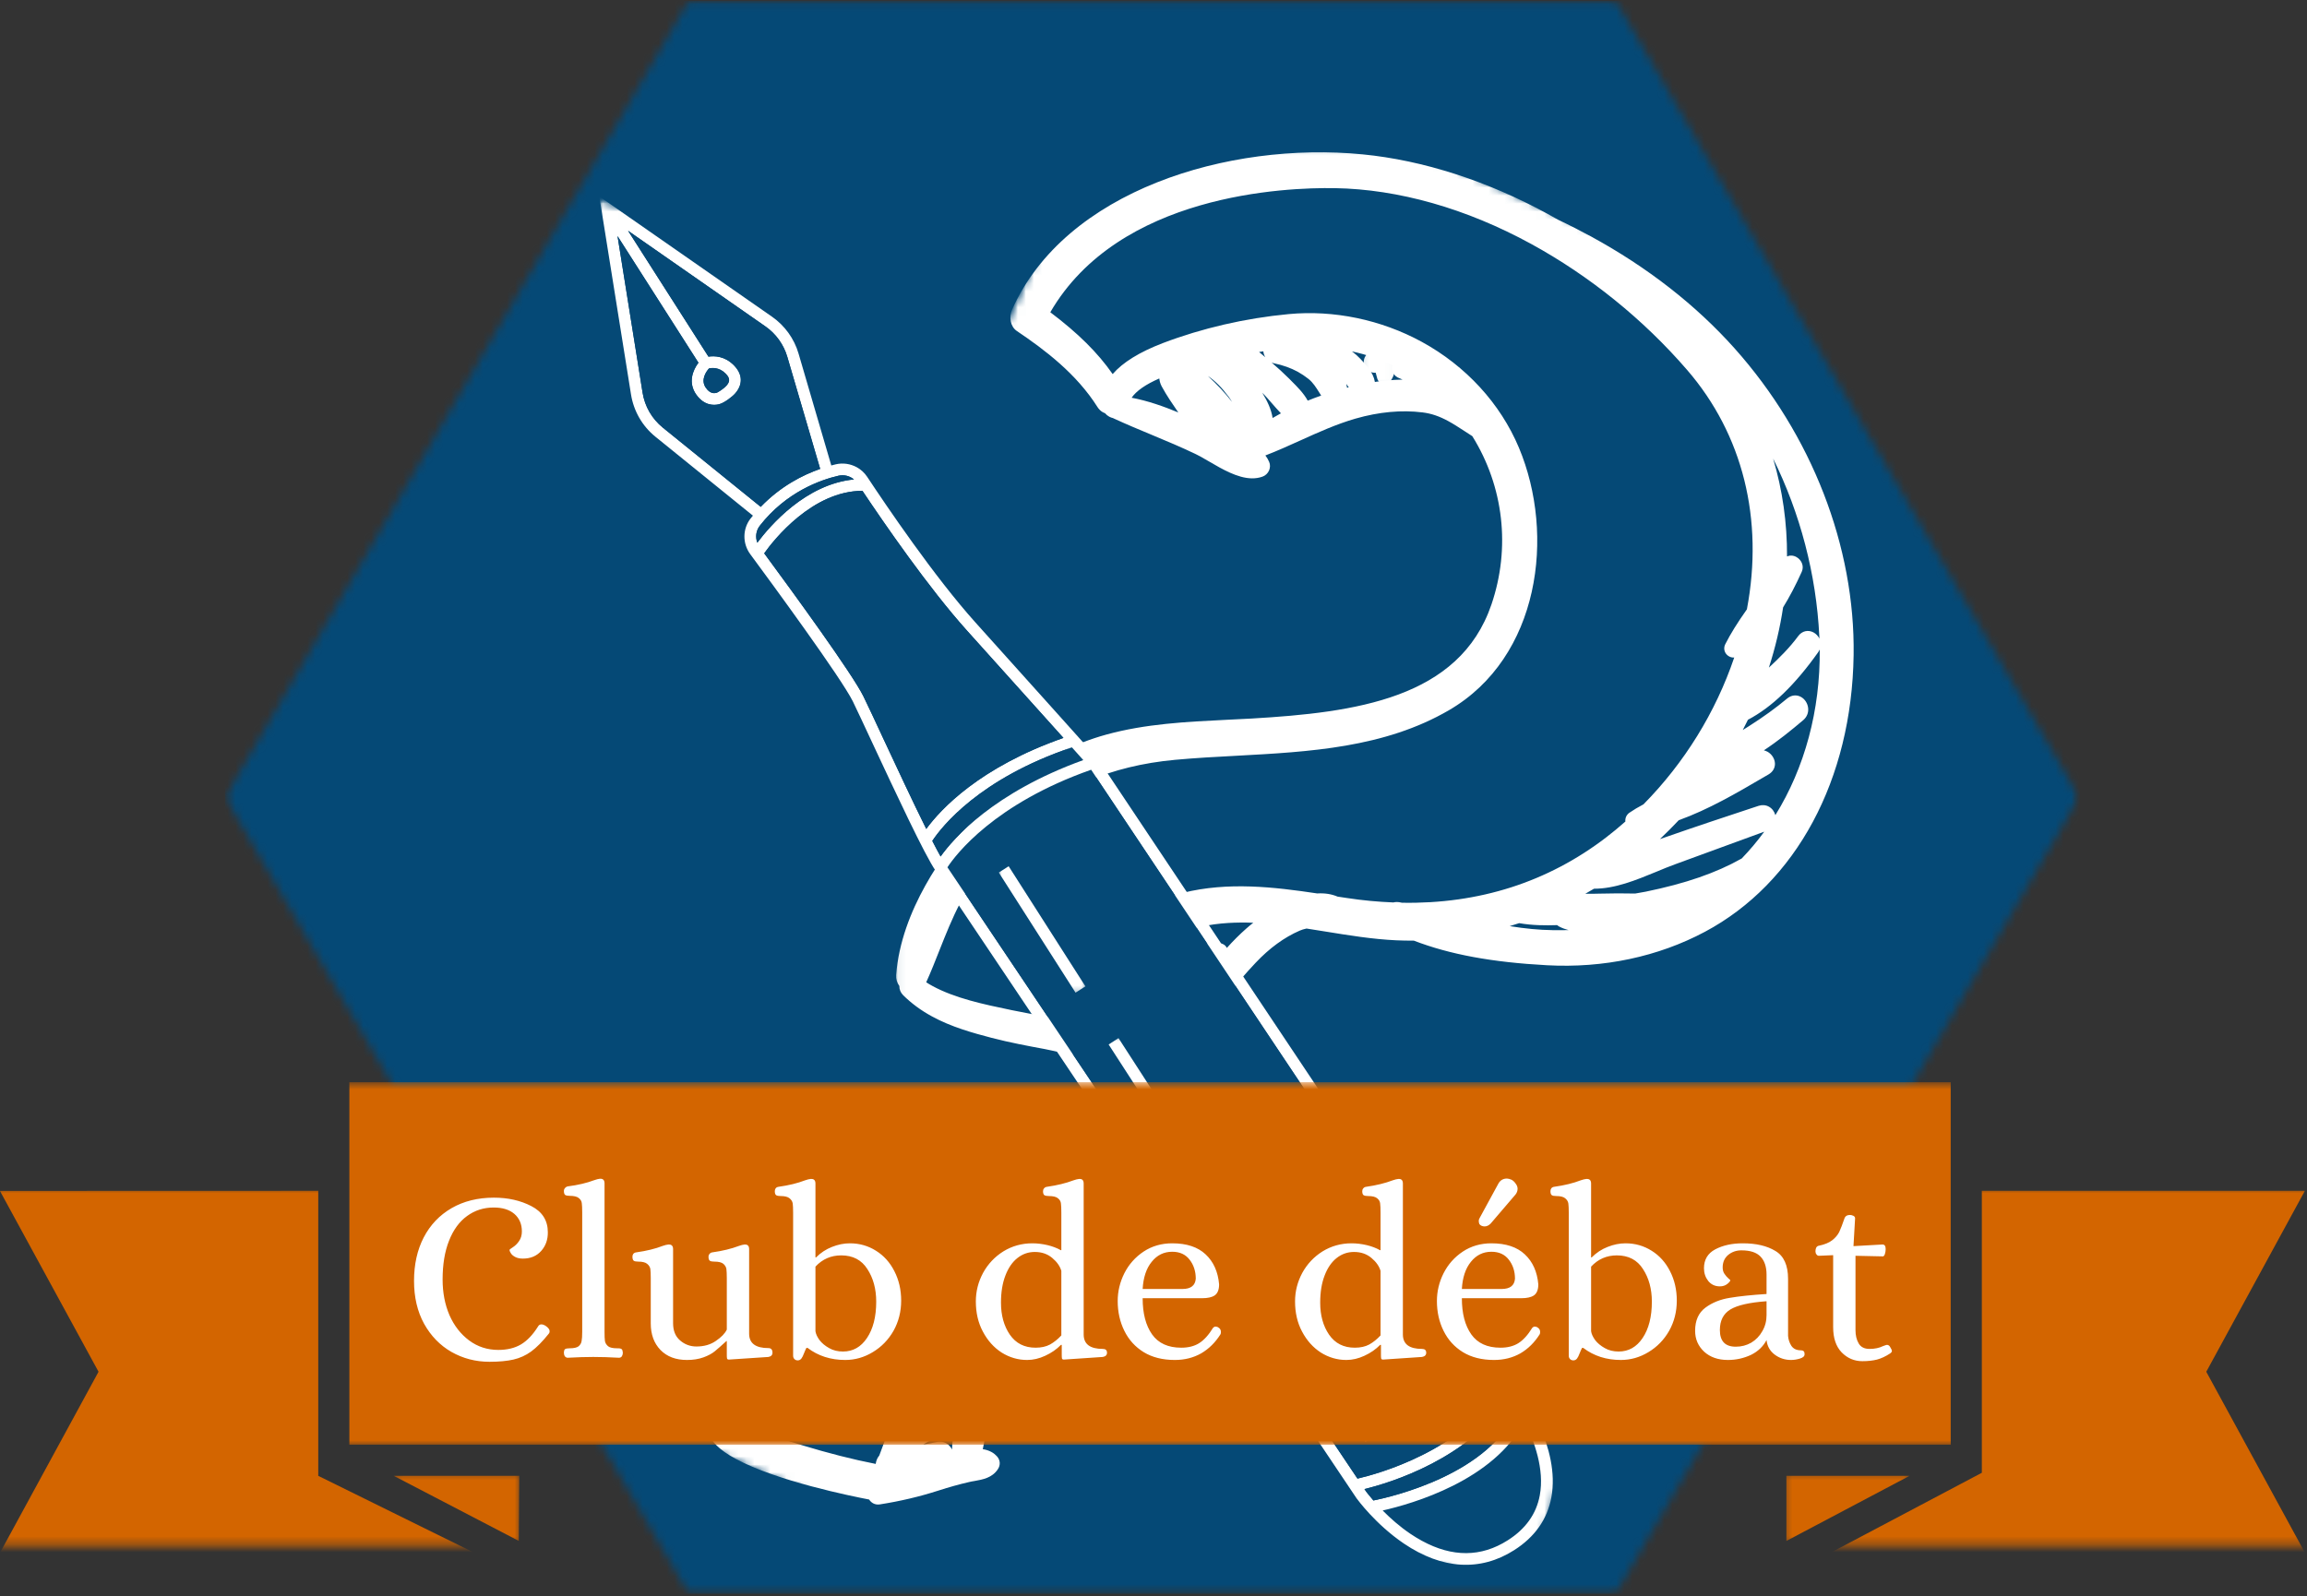 <svg width="289" height="200" viewBox="0 0 289 200" fill="none" xmlns="http://www.w3.org/2000/svg">
<rect x="0" y="0" width="289" height="200" fill="#333333" stroke="none"/>
<g clip-path="url(#clip0_239_5)">
<mask id="mask0_239_5" style="mask-type:luminance" maskUnits="userSpaceOnUse" x="28" y="0" width="233" height="200">
<path d="M28.191 0.098H260.472V199.714H28.191V0.098Z" fill="white"/>
</mask>
<g mask="url(#mask0_239_5)">
<mask id="mask1_239_5" style="mask-type:luminance" maskUnits="userSpaceOnUse" x="28" y="0" width="233" height="200">
<path d="M260.472 99.906L202.402 199.714H86.261L28.191 99.906L86.261 0.098H202.402L260.472 99.906Z" fill="white"/>
</mask>
<g mask="url(#mask1_239_5)">
<path d="M28.191 0.098H260.554V199.714H28.191V0.098Z" fill="#054976"/>
</g>
</g>
<mask id="mask2_239_5" style="mask-type:luminance" maskUnits="userSpaceOnUse" x="112" y="18" width="122" height="115">
<path d="M112.07 18.244H233.05V132.772H112.07V18.244Z" fill="white"/>
</mask>
<g mask="url(#mask2_239_5)">
<mask id="mask3_239_5" style="mask-type:luminance" maskUnits="userSpaceOnUse" x="66" y="3" width="187" height="219">
<path d="M142.744 3.084L252.003 52.144L176.183 221.005L66.924 171.939L142.744 3.084Z" fill="white"/>
</mask>
<g mask="url(#mask3_239_5)">
<mask id="mask4_239_5" style="mask-type:luminance" maskUnits="userSpaceOnUse" x="66" y="3" width="187" height="219">
<path d="M142.744 3.084L252.003 52.144L176.183 221.005L66.924 171.939L142.744 3.084Z" fill="white"/>
</mask>
<g mask="url(#mask4_239_5)">
<path d="M169.365 44.034C169.75 44.318 170.096 44.627 170.411 44.961C171.105 45.691 172.05 46.693 172.232 47.859C173.152 47.721 174.356 47.588 175.698 47.563C175.515 47.487 175.333 47.412 175.15 47.324C175.131 47.324 175.074 47.292 175.062 47.286C174.52 46.989 174.274 46.334 174.457 45.755C172.825 44.986 171.117 44.412 169.365 44.034ZM168.647 48.105C168.691 48.262 168.723 48.426 168.748 48.584C168.811 48.565 168.88 48.552 168.956 48.533C168.887 48.439 168.685 48.155 168.647 48.105ZM158.503 44.759C158.37 44.538 158.282 44.286 158.257 44.022C158.08 44.053 157.904 44.078 157.727 44.11C157.986 44.324 158.244 44.538 158.503 44.759ZM159.296 45.427C160.059 46.082 160.815 46.769 161.533 47.487L161.785 47.746C162.504 48.464 163.304 49.258 163.821 50.203C164.375 49.976 164.936 49.768 165.503 49.567C165.427 49.447 165.358 49.327 165.282 49.214C164.873 48.559 164.488 47.941 163.915 47.481C163.493 47.147 163.039 46.845 162.567 46.58C161.691 46.107 160.708 45.755 159.637 45.534C159.517 45.509 159.404 45.471 159.296 45.427ZM223.371 76.106C222.993 78.621 222.401 81.147 221.588 83.655C222.905 82.439 224.191 81.16 225.274 79.692C225.741 79.062 226.509 78.885 227.19 79.251C227.505 79.427 227.763 79.698 227.921 80.019C227.914 79.919 227.908 79.818 227.908 79.717C227.524 71.967 225.507 64.305 222.124 57.468C223.296 61.4 223.882 65.527 223.863 69.724C224.222 69.566 224.638 69.579 225.029 69.793C225.621 70.114 226.056 70.877 225.703 71.658C224.966 73.296 224.184 74.79 223.371 76.106ZM158.118 49.214C158.723 50.184 159.252 51.268 159.422 52.377C159.756 52.182 160.097 51.986 160.462 51.791C160.084 51.4 159.725 50.984 159.372 50.581C158.944 50.083 158.534 49.611 158.118 49.214ZM151.313 47.116C152.441 48.143 153.455 49.226 154.338 50.361L154.35 50.38C154.218 50.153 154.073 49.932 153.922 49.724C153.052 48.552 152.214 47.714 151.313 47.116ZM145.226 47.424C143.519 48.168 142.353 48.981 141.761 49.838C143.796 50.222 145.781 50.928 147.608 51.684C146.89 50.638 146.146 49.56 145.529 48.42C145.327 48.042 145.258 47.708 145.226 47.424ZM210.297 102.779C209.534 103.592 208.747 104.379 207.94 105.142C208.18 105.06 208.425 104.978 208.659 104.896C212.37 103.598 216.157 102.344 219.818 101.134L220.297 100.977C220.738 100.832 221.198 100.863 221.582 101.077C221.992 101.298 222.281 101.695 222.401 102.142C226.075 96.219 228.034 88.992 227.959 81.393C227.908 81.5 227.851 81.601 227.782 81.702C224.846 85.842 221.96 88.62 218.967 90.189C218.753 90.618 218.539 91.046 218.318 91.475C218.583 91.311 218.847 91.147 219.106 90.983C220.901 89.843 222.464 88.709 223.882 87.524C224.399 87.096 225.041 87.02 225.596 87.322C226.1 87.593 226.446 88.135 226.509 88.734C226.566 89.307 226.346 89.849 225.904 90.227C224.38 91.519 222.716 92.867 220.964 94.02C221.109 94.058 221.261 94.115 221.406 94.19C221.966 94.499 222.338 95.091 222.351 95.696C222.357 96.245 222.067 96.73 221.557 97.032L220.82 97.461C217.625 99.332 214.008 101.449 210.297 102.779ZM199.68 111.361C199.32 111.581 198.955 111.789 198.583 111.997C199.176 112.003 199.768 111.997 200.348 111.978C201.961 111.934 203.429 111.934 204.834 111.966L205.237 111.896C205.546 111.846 205.848 111.789 206.157 111.732C211.16 110.705 214.985 109.382 218.186 107.574C219.2 106.522 220.145 105.4 221.009 104.215C219.106 104.902 217.215 105.602 215.319 106.295C213.51 106.963 211.696 107.624 209.881 108.286C209.1 108.569 208.312 108.891 207.474 109.244C204.947 110.283 202.332 111.367 199.68 111.361ZM190.31 115.677C189.913 115.809 189.516 115.935 189.119 116.049C191.079 116.364 192.793 116.528 194.481 116.553C195.162 116.565 195.83 116.559 196.491 116.546C196.094 116.439 195.71 116.301 195.351 116.118C195.244 116.061 195.149 115.998 195.067 115.923C193.618 115.973 191.955 115.967 190.31 115.677ZM156.997 115.626C155.894 115.582 154.867 115.595 153.89 115.652C148.956 115.954 145.604 117.523 143.349 120.598C143.071 120.976 142.8 121.367 142.523 121.789C143.506 121.291 144.571 120.9 145.567 120.535C146.008 120.371 146.436 120.214 146.833 120.062C147.161 119.93 147.583 119.722 148.024 119.508C149.618 118.733 151.603 117.763 153.065 118.248C153.134 118.273 153.197 118.298 153.26 118.33C153.455 118.437 153.607 118.601 153.689 118.783C154.464 117.914 155.276 117.101 156.133 116.345C156.354 116.149 156.644 115.904 156.997 115.626ZM147.753 127.624C147.854 127.68 147.948 127.743 148.037 127.825C148.1 127.674 148.169 127.523 148.232 127.372C148.03 127.428 147.822 127.491 147.621 127.561C147.671 127.579 147.709 127.598 147.753 127.624ZM140.33 125.664C139.946 126.414 139.568 127.17 139.203 127.907C139.032 128.26 138.862 128.613 138.686 128.966L139.139 128.903C139.681 128.285 140.57 127.787 141.799 127.422C142.511 126.338 143.859 125.651 145.088 125.084C146.688 124.347 148.364 123.906 150.084 123.767C150.507 123.043 150.954 122.343 151.42 121.669C150.689 122.028 149.889 122.331 149.158 122.602C148.711 122.766 148.289 122.917 147.992 123.055C147.501 123.276 146.997 123.534 146.474 123.793C144.76 124.656 142.813 125.639 140.897 125.759C140.696 125.771 140.501 125.74 140.33 125.664ZM116.027 123.087C116.273 123.244 116.525 123.396 116.796 123.541C119.638 125.097 123.381 125.878 126.393 126.502L126.708 126.571C128.629 126.968 130.551 127.321 132.429 127.611C132.731 127.661 133.053 127.687 133.368 127.712C133.614 127.737 133.859 127.756 134.105 127.787C134.414 127.189 134.716 126.584 135.019 125.966C137.892 120.182 141.15 113.629 148.181 111.877C153.833 110.472 159.593 111.14 165.011 111.953C165.95 111.896 166.807 112.029 167.557 112.35L168.779 112.533C170.676 112.823 172.61 113.005 174.545 113.081C174.803 113.018 175.074 113.012 175.339 113.062L175.635 113.119C185.288 113.289 193.895 110.535 201.217 104.921C202.017 104.304 202.824 103.642 203.611 102.943C203.567 102.52 203.744 102.105 204.109 101.846C204.639 101.481 205.218 101.134 205.88 100.788C211.015 95.583 214.922 89.25 217.247 82.395C217.026 82.407 216.806 82.363 216.604 82.25C216.05 81.948 215.842 81.299 216.119 80.738C216.787 79.415 217.631 78.06 218.835 76.352C220.971 65.067 218.318 54.425 211.355 46.366C205.88 40.021 199.113 34.558 191.791 30.556C183.675 26.121 175.175 23.707 167.223 23.575C160.991 23.474 140.179 24.306 131.572 39.126C135.05 41.753 137.508 44.186 139.385 46.876C140.639 45.414 142.75 44.11 145.68 42.988C150.557 41.13 156.001 39.869 161.426 39.359C167.097 38.823 173.02 40.058 178.111 42.837C183.631 45.855 187.947 50.556 190.272 56.088C194.878 67.065 192.868 82.376 181.526 88.986C173.43 93.705 164.01 94.209 154.898 94.701C152.353 94.833 149.719 94.978 147.192 95.211C139.121 95.955 132.486 98.809 127.476 103.686C124.433 106.641 122.013 109.823 120.287 113.138C119.285 115.047 118.478 117.082 117.697 119.048C117.174 120.377 116.632 121.751 116.027 123.087ZM116.746 127.359C115.366 126.609 114.181 125.733 113.129 124.694C112.814 124.379 112.65 123.969 112.663 123.553C112.373 123.15 112.228 122.677 112.266 122.173C112.858 113.995 118.504 106.616 120.911 103.825C124.464 99.691 130.413 94.298 138.585 92.048C143.506 90.693 148.654 90.441 153.626 90.196C154.678 90.145 155.73 90.095 156.782 90.038C169.781 89.276 182.812 87.543 186.832 75.754C189.251 68.665 188.376 60.978 184.437 54.652C184.085 54.431 183.751 54.211 183.417 53.99C182.743 53.555 182.112 53.139 181.451 52.78C180.31 52.156 179.315 51.816 178.212 51.678C175.578 51.35 172.743 51.608 169.788 52.459C167.418 53.146 165.125 54.179 162.907 55.187C161.477 55.83 160.015 56.498 158.515 57.071C158.717 57.33 158.874 57.6 158.994 57.89C159.133 58.224 159.126 58.602 158.975 58.955C158.818 59.314 158.515 59.598 158.156 59.724C156.423 60.354 154.464 59.497 152.775 58.577C152.328 58.331 151.886 58.073 151.464 57.827C151.086 57.607 150.721 57.392 150.374 57.203C150.185 57.096 149.996 57.002 149.813 56.914C147.999 56.038 146.102 55.25 144.262 54.481C142.693 53.832 141.074 53.152 139.499 52.427C139.492 52.421 139.455 52.402 139.448 52.396C139.278 52.358 139.108 52.295 138.957 52.213C138.749 52.1 138.572 51.955 138.427 51.778C138.339 51.747 138.251 51.709 138.169 51.665C137.898 51.514 137.665 51.293 137.482 51.003C134.842 46.826 130.898 43.845 127.382 41.476C126.525 40.897 126.399 39.674 126.771 38.83C133.412 23.871 153.89 17.702 170.689 19.341C178.281 20.084 186.309 22.668 193.895 26.814C194.336 27.053 194.771 27.293 195.2 27.545C196.58 28.194 197.985 28.912 199.333 29.643C206.39 33.499 212.433 38.212 217.291 43.65C226.963 54.488 232.401 68.495 232.205 82.08C231.979 97.694 225.016 110.661 213.573 116.761C207.707 119.886 200.871 121.335 193.801 120.951C186.901 120.579 181.602 119.596 177.122 117.87C176.315 117.87 175.591 117.857 174.917 117.826C171.924 117.687 168.918 117.195 166.013 116.723C165.232 116.597 164.451 116.471 163.669 116.351C163.329 116.42 163.064 116.509 162.812 116.616C160.878 117.454 159.025 118.808 157.293 120.642C154.735 123.352 152.391 126.363 150.5 129.375C150.771 129.533 151.017 129.716 151.244 129.911C151.59 130.226 151.748 130.692 151.66 131.158C151.571 131.618 151.256 131.99 150.822 132.148C149.246 132.727 147.476 132.538 145.762 132.349C144.93 132.261 144.142 132.173 143.412 132.179C141.124 132.192 138.673 132.217 136.247 132.293C135.636 132.482 134.93 132.406 134.332 132.085C134.319 132.078 134.307 132.072 134.294 132.066C133.506 132.041 132.719 131.864 131.956 131.681C131.603 131.606 131.257 131.524 130.917 131.461C128.768 131.064 126.474 130.635 124.2 130.043C121.856 129.432 119.146 128.676 116.746 127.359Z" fill="white"/>
</g>
</g>
</g>
<mask id="mask5_239_5" style="mask-type:luminance" maskUnits="userSpaceOnUse" x="87" y="145" width="48" height="45">
<path d="M87.874 145.676H134.653V189.229H87.874V145.676Z" fill="white"/>
</mask>
<g mask="url(#mask5_239_5)">
<mask id="mask6_239_5" style="mask-type:luminance" maskUnits="userSpaceOnUse" x="66" y="3" width="187" height="219">
<path d="M142.744 3.084L252.003 52.144L176.183 221.005L66.924 171.939L142.744 3.084Z" fill="white"/>
</mask>
<g mask="url(#mask6_239_5)">
<mask id="mask7_239_5" style="mask-type:luminance" maskUnits="userSpaceOnUse" x="66" y="3" width="187" height="219">
<path d="M142.744 3.084L252.003 52.144L176.183 221.005L66.924 171.939L142.744 3.084Z" fill="white"/>
</mask>
<g mask="url(#mask7_239_5)">
<path d="M110.791 153.905C113.425 155.348 115.908 157.112 118.302 158.814C119.071 159.362 119.833 159.898 120.577 160.414C121.585 160.099 122.599 159.721 123.582 159.356C124.389 159.06 125.227 158.751 126.059 158.474C126.317 158.392 126.594 158.291 126.884 158.184C127.375 158.007 127.911 157.818 128.472 157.654C127.281 157.276 126.09 156.911 124.918 156.558C121.547 155.531 118.069 154.472 114.761 153.105C113.412 152.551 111.982 151.952 110.621 151.215C110.092 150.931 109.222 151.171 108.454 151.385C108.17 151.467 107.899 151.536 107.647 151.587C107.181 151.687 106.708 151.788 106.236 151.889C107.685 152.368 109.191 153.036 110.791 153.905ZM120.646 166.545C120.545 166.879 120.438 167.219 120.325 167.578L120.438 167.528C121.931 166.841 123.526 166.28 125.309 165.808C125.832 164.781 126.474 163.603 127.249 162.462C125.8 164.384 123.5 165.329 121.635 166.098C121.314 166.23 120.986 166.381 120.646 166.545ZM121.093 174.617C120.734 174.837 120.381 175.058 120.035 175.272C119.606 175.537 119.178 175.801 118.737 176.066C119.02 176.028 119.298 175.99 119.575 175.953L120.255 175.858C120.369 175.845 120.482 175.839 120.589 175.845C120.74 175.448 120.911 175.045 121.093 174.617ZM119.55 179.267C118.888 179.45 118.17 179.708 117.388 180.036C117.054 180.181 116.72 180.382 116.361 180.596C116.134 180.729 115.901 180.867 115.662 181C116.223 180.918 116.765 180.83 117.306 180.697C117.729 180.59 118.151 180.64 118.523 180.842C118.85 181.025 119.109 181.308 119.26 181.636C119.279 180.886 119.373 180.105 119.55 179.267ZM91.718 176.923C92.317 177.584 93.104 178.177 94.119 178.731C95.933 179.721 98.063 180.363 99.947 180.93L100.432 181.082C103.772 182.096 106.809 182.871 109.701 183.438C109.752 183.041 109.903 182.676 110.148 182.386C110.892 180.357 111.661 178.334 112.429 176.312C113.457 173.602 114.521 170.811 115.517 168.032C115.429 168.026 115.347 168.013 115.265 168.001C115.12 167.982 114.994 167.938 114.874 167.875C114.345 167.585 114.118 166.923 114.351 166.325C114.849 165.02 116.008 164.302 116.941 163.873C116.941 163.873 117.143 163.25 117.225 163.017C114.761 161.044 111.579 158.625 108.233 156.797C105.208 155.147 102.405 154.176 99.89 153.912C99.701 156.281 98.605 158.915 97.71 161.07C97.477 161.637 97.257 162.172 97.074 162.645C96.765 163.451 96.444 164.258 96.116 165.058C95.404 166.841 94.667 168.675 94.112 170.527C93.936 171.094 93.81 171.693 93.678 172.329C93.388 173.69 93.092 175.089 92.323 176.268C92.159 176.52 91.926 176.728 91.668 176.866C91.686 176.885 91.705 176.904 91.718 176.923ZM92.121 182.777C90.118 181.686 89.002 180.59 88.706 179.424C88.53 178.719 88.662 178.019 89.097 177.345C89.261 177.093 89.494 176.866 89.765 176.709C89.569 176.526 89.424 176.293 89.343 176.016C88.316 172.689 90.307 168.341 91.907 164.844C92.228 164.126 92.537 163.458 92.789 162.853C93.035 162.273 93.274 161.7 93.52 161.126C94.27 159.375 95.039 157.56 95.662 155.739C95.826 155.26 95.959 154.75 96.091 154.214C96.217 153.735 96.343 153.237 96.501 152.752C96.456 152.494 96.482 152.242 96.589 152.021C96.671 151.832 96.803 151.675 96.973 151.561C97.162 151.19 97.364 150.862 97.591 150.578C97.924 150.162 98.485 150.055 98.958 150.314C98.983 150.326 99.015 150.345 99.04 150.364C99.153 150.263 99.285 150.181 99.43 150.118C101.34 149.287 103.369 148.745 105.328 148.215C106.494 147.9 107.704 147.579 108.857 147.201C110.879 146.533 112.411 147.327 113.898 148.089C114.408 148.354 114.937 148.619 115.498 148.846C118.371 150.005 121.383 150.931 124.307 151.839C127.231 152.74 130.261 153.678 133.166 154.844C133.254 154.876 133.343 154.92 133.418 154.964C134.181 155.38 134.54 156.161 134.351 156.999C134.231 157.547 133.897 158.026 133.456 158.347C133.525 158.492 133.582 158.65 133.601 158.814C133.658 159.211 133.532 159.595 133.248 159.891C132.738 160.421 132.063 160.83 131.143 161.151C131.137 161.221 131.131 161.29 131.112 161.353C130.444 164.201 129.039 166.948 127.684 169.607C126.941 171.069 126.166 172.575 125.554 174.043C124.685 176.123 123.607 178.706 123.173 181.296C123.16 181.384 123.141 181.485 123.116 181.592C123.519 181.649 123.878 181.768 124.193 181.938C124.445 182.071 124.666 182.247 124.855 182.449C125.315 182.934 125.365 183.577 124.987 184.125C124.269 185.19 123.11 185.391 122.095 185.574C121.856 185.612 121.61 185.656 121.377 185.713C120.148 185.996 118.907 186.343 117.577 186.771C115.189 187.54 112.782 188.107 110.211 188.51C109.922 188.555 109.625 188.51 109.373 188.372C109.172 188.258 109.002 188.095 108.876 187.899C106.765 187.496 97.244 185.58 92.121 182.777Z" fill="white"/>
</g>
</g>
</g>
<mask id="mask8_239_5" style="mask-type:luminance" maskUnits="userSpaceOnUse" x="170" y="42" width="5" height="7">
<path d="M170.14 42.44H174.98V48.892H170.14V42.44Z" fill="white"/>
</mask>
<g mask="url(#mask8_239_5)">
<mask id="mask9_239_5" style="mask-type:luminance" maskUnits="userSpaceOnUse" x="66" y="3" width="187" height="219">
<path d="M142.744 3.084L252.003 52.144L176.183 221.005L66.924 171.939L142.744 3.084Z" fill="white"/>
</mask>
<g mask="url(#mask9_239_5)">
<mask id="mask10_239_5" style="mask-type:luminance" maskUnits="userSpaceOnUse" x="66" y="3" width="187" height="219">
<path d="M142.744 3.084L252.003 52.144L176.183 221.005L66.924 171.939L142.744 3.084Z" fill="white"/>
</mask>
<g mask="url(#mask10_239_5)">
<path d="M172.976 48.004C172.762 47.884 172.604 47.695 172.541 47.468C172.497 47.324 172.459 47.179 172.422 47.034C172.396 46.927 172.371 46.819 172.34 46.712C172.302 46.712 172.258 46.712 172.214 46.706C171.962 46.706 171.728 46.643 171.521 46.536C170.972 46.233 170.714 45.591 170.89 44.973C171.073 44.343 171.659 43.953 172.346 43.997C172.718 44.022 173.26 44.085 173.745 44.349C174.028 44.507 174.268 44.715 174.457 44.98C175.055 45.818 174.734 47.002 174.186 47.752C173.915 48.124 173.398 48.231 172.976 48.004Z" fill="white"/>
</g>
</g>
</g>
<mask id="mask11_239_5" style="mask-type:luminance" maskUnits="userSpaceOnUse" x="74" y="24" width="122" height="174">
<path d="M74.97 24.697H195.949V197.294H74.97V24.697Z" fill="white"/>
</mask>
<g mask="url(#mask11_239_5)">
<mask id="mask12_239_5" style="mask-type:luminance" maskUnits="userSpaceOnUse" x="36" y="24" width="193" height="176">
<path d="M191.192 199.707L36.647 154.932L74.353 24.785L228.897 69.566L191.192 199.707Z" fill="white"/>
</mask>
<g mask="url(#mask12_239_5)">
<mask id="mask13_239_5" style="mask-type:luminance" maskUnits="userSpaceOnUse" x="37" y="24" width="193" height="176">
<path d="M37.208 155.096L191.753 199.871L229.465 69.73L74.913 24.949L37.208 155.096Z" fill="white"/>
</mask>
<g mask="url(#mask13_239_5)">
<path d="M194.336 187.653C193.826 190.382 192.263 192.6 189.68 194.244C185.439 196.947 180.657 196.658 175.862 193.413C172.327 191.018 170.052 187.899 169.939 187.748L117.206 109.111C115.87 107.215 112.077 99.08 109.304 93.138C108.246 90.864 107.332 88.904 106.834 87.883C105.391 84.966 96.633 73.025 93.98 69.434C92.997 68.098 93.016 66.264 94.024 64.973C94.119 64.847 94.22 64.733 94.32 64.614L82.109 54.727C80.465 53.398 79.381 51.514 79.047 49.428L75.077 24.615L96.721 39.693C98.309 40.802 99.494 42.44 100.035 44.305L104.137 58.325C104.333 58.269 104.528 58.224 104.705 58.18C105.606 57.972 106.538 58.117 107.326 58.546C107.842 58.829 108.296 59.239 108.636 59.755C111.012 63.347 117.073 72.307 122.209 78.016C128.837 85.375 137.438 94.984 137.526 95.079L137.558 95.123L190.335 174.195C190.669 174.636 195.508 181.384 194.336 187.653ZM176.712 192.215C177.185 192.53 177.658 192.82 178.124 193.072C181.936 195.152 185.547 195.133 188.886 193.003C191.117 191.585 192.459 189.695 192.887 187.389C193.505 184.106 192.194 180.546 190.959 178.095C187.185 185.505 176.895 188.441 173.209 189.273C174.135 190.212 175.326 191.283 176.712 192.215ZM172.05 188.019C174.432 187.54 186.794 184.66 190.077 176.488C189.548 175.6 189.163 175.064 189.151 175.045L189.138 175.033C183.952 182.821 174.23 185.782 170.928 186.589L171.142 186.91C171.155 186.916 171.476 187.357 172.05 188.019ZM135.705 95.243C135.34 94.84 134.861 94.304 134.281 93.649C122.7 97.562 117.987 103.566 116.79 105.369C117.181 106.131 117.533 106.793 117.83 107.322C119.48 105.009 124.483 99.301 135.705 95.243ZM118.686 108.677L170.052 185.278C172.485 184.717 183.196 181.838 188.25 173.697L136.688 96.453C124.553 100.718 119.726 107.095 118.686 108.677ZM98.63 44.721C98.177 43.171 97.2 41.816 95.877 40.897L78.675 28.912L88.75 44.69C89.494 44.576 90.786 44.602 91.945 45.78C93.035 46.889 93.085 48.174 92.09 49.308C91.743 49.705 90.704 50.518 90.036 50.663C89.412 50.808 88.215 50.833 87.232 49.46C86.154 47.954 86.791 46.372 87.496 45.452L77.358 29.58L80.496 49.201C80.773 50.928 81.674 52.484 83.035 53.587L95.297 63.511C97.792 60.915 100.584 59.51 102.745 58.754L98.63 44.721ZM88.429 48.603C88.933 49.308 89.406 49.302 89.721 49.233C89.966 49.176 90.735 48.634 90.987 48.344C91.403 47.872 91.535 47.45 90.899 46.813C90.074 45.975 89.154 46.089 88.813 46.17C88.505 46.517 87.704 47.588 88.429 48.603ZM105.038 59.611C102.776 60.134 98.492 61.639 95.184 65.874C94.705 66.485 94.604 67.291 94.869 68.004C96.494 65.836 100.955 60.657 106.979 60.077C106.45 59.636 105.732 59.453 105.038 59.611ZM121.119 78.999C116.324 73.662 110.747 65.559 108.038 61.501C101.743 61.526 96.916 67.67 95.732 69.333C99.405 74.317 106.778 84.443 108.151 87.234C108.662 88.268 109.581 90.24 110.64 92.521C112.247 95.961 114.358 100.492 116.034 103.869C117.836 101.411 122.707 96.144 133.217 92.464C130.085 88.973 125.221 83.554 121.119 78.999Z" fill="white"/>
</g>
</g>
</g>
<mask id="mask14_239_5" style="mask-type:luminance" maskUnits="userSpaceOnUse" x="74" y="24" width="122" height="174">
<path d="M74.97 24.697H195.949V197.294H74.97V24.697Z" fill="white"/>
</mask>
<g mask="url(#mask14_239_5)">
<mask id="mask15_239_5" style="mask-type:luminance" maskUnits="userSpaceOnUse" x="36" y="24" width="193" height="176">
<path d="M191.192 199.707L36.647 154.932L74.353 24.785L228.897 69.566L191.192 199.707Z" fill="white"/>
</mask>
<g mask="url(#mask15_239_5)">
<mask id="mask16_239_5" style="mask-type:luminance" maskUnits="userSpaceOnUse" x="37" y="24" width="193" height="176">
<path d="M37.208 155.096L191.753 199.871L229.465 69.73L74.913 24.949L37.208 155.096Z" fill="white"/>
</mask>
<g mask="url(#mask16_239_5)">
<path d="M194.336 -540.372L-1019.14 -538.154L-1021.73 -536.509L-1021.31 -540.397L-1026.09 -540.687L-1030.89 -543.932L-1020.61 -545.495L-1022.88 -548.614L-1022.99 -548.765L-1075.73 -627.401C-1077.06 -629.298 -1080.86 -637.433 -1083.63 -643.375C-1084.69 -645.649 -1085.6 -647.609 -1086.1 -648.63C-1087.54 -651.547 -1096.3 -663.487 -1098.95 -667.079C-1099.94 -668.415 -1099.92 -670.248 -1098.91 -671.54C-1098.81 -671.666 -1098.71 -671.78 -1098.61 -671.899L-1110.82 -681.786C-1112.47 -683.115 -1113.55 -684.999 -1113.89 -687.085L-1117.86 -711.898L-1096.21 -696.82C-1094.62 -695.711 -1093.44 -694.073 -1092.9 -692.207L-1088.8 -678.188C-1088.6 -678.244 -1088.41 -678.288 -1088.23 -678.333C-1087.33 -678.541 -1086.4 -678.396 -1085.61 -677.967C-1085.09 -677.684 -1084.64 -677.274 -1084.3 -676.757C-1081.92 -673.166 -1075.86 -664.206 -1070.72 -658.497C-1064.1 -651.137 -1055.49 -641.528 -1055.41 -641.434L-1055.38 -641.39L-1002.6 -562.318C-1002.26 -561.877 -997.425 -555.129 -998.597 -548.859L194.336 -540.372ZM176.712 -535.81C177.185 -535.495 177.657 -535.205 178.124 -534.953C181.936 -532.874 185.546 -532.893 188.886 -535.022C191.116 -536.44 192.458 -538.33 192.887 -540.637C193.504 -543.919 192.194 -547.479 190.959 -549.931C187.185 -542.521 176.895 -539.584 173.209 -538.753C174.135 -537.814 175.326 -536.743 176.712 -535.81ZM172.049 188.019C174.431 187.54 186.794 184.661 190.077 176.488C189.547 175.6 189.163 175.064 189.15 175.045L189.138 175.033C183.952 182.821 174.23 185.782 170.928 186.589L171.142 186.91C171.155 186.916 171.476 187.357 172.049 188.019ZM135.705 95.243C135.34 94.84 134.861 94.304 134.281 93.649C122.7 97.562 117.987 103.566 116.79 105.369C117.18 106.131 117.533 106.793 117.829 107.322C119.48 105.009 124.483 99.301 135.705 95.243ZM118.686 108.677L170.052 185.278C172.484 184.717 183.196 181.838 188.249 173.697L136.688 96.453C124.552 100.718 119.726 107.095 118.686 108.677ZM98.63 44.721C98.176 43.171 97.2 41.816 95.877 40.897L78.675 28.912L88.75 44.69C89.494 44.576 90.785 44.602 91.945 45.78C93.035 46.889 93.085 48.174 92.09 49.308C91.743 49.705 90.703 50.518 90.035 50.663C89.412 50.808 88.215 50.833 87.232 49.46C86.154 47.954 86.79 46.372 87.496 45.452L77.358 29.58L80.496 49.201C80.773 50.928 81.674 52.484 83.035 53.587L95.297 63.511C97.792 60.915 100.583 59.51 102.745 58.754L98.63 44.721ZM88.429 48.603C88.933 49.308 89.405 49.302 89.721 49.233C89.966 49.176 90.735 48.634 90.987 48.344C91.403 47.872 91.535 47.45 90.899 46.813C90.073 45.975 89.153 46.089 88.813 46.17C88.504 46.517 87.704 47.588 88.429 48.603ZM105.038 59.611C102.776 60.134 98.492 61.639 95.183 65.874C94.705 66.485 94.604 67.291 94.868 68.004C96.494 65.836 100.955 60.657 106.979 60.077C106.45 59.636 105.731 59.453 105.038 59.611ZM121.118 78.999C116.323 73.662 110.747 65.559 108.037 61.501C101.743 61.526 96.916 67.67 95.732 69.333C99.405 74.317 106.777 84.443 108.151 87.234C108.661 88.268 109.581 90.24 110.64 92.521C112.247 95.961 114.357 100.492 116.033 103.869C117.836 101.411 122.706 96.144 133.216 92.464C130.085 88.973 125.22 83.554 121.118 78.999Z" fill="#054976"/>
</g>
</g>
</g>
<mask id="mask17_239_5" style="mask-type:luminance" maskUnits="userSpaceOnUse" x="137" y="129" width="37" height="53">
<path d="M137.879 129.546H173.366V181.163H137.879V129.546Z" fill="white"/>
</mask>
<g mask="url(#mask17_239_5)">
<mask id="mask18_239_5" style="mask-type:luminance" maskUnits="userSpaceOnUse" x="36" y="24" width="193" height="176">
<path d="M191.192 199.707L36.647 154.932L74.352 24.785L228.897 69.566L191.192 199.707Z" fill="white"/>
</mask>
<g mask="url(#mask18_239_5)">
<mask id="mask19_239_5" style="mask-type:luminance" maskUnits="userSpaceOnUse" x="37" y="24" width="193" height="176">
<path d="M37.208 155.096L191.753 199.871L229.464 69.73L74.913 24.949L37.208 155.096Z" fill="white"/>
</mask>
<g mask="url(#mask19_239_5)">
<path d="M138.881 130.881L171.054 180.659L172.289 179.865L140.116 130.081L138.881 130.881Z" fill="white"/>
</g>
</g>
</g>
<mask id="mask20_239_5" style="mask-type:luminance" maskUnits="userSpaceOnUse" x="124" y="106" width="13" height="19">
<path d="M124.975 106.963H136.266V124.706H124.975V106.963Z" fill="white"/>
</mask>
<g mask="url(#mask20_239_5)">
<mask id="mask21_239_5" style="mask-type:luminance" maskUnits="userSpaceOnUse" x="36" y="24" width="193" height="176">
<path d="M191.192 199.707L36.647 154.932L74.353 24.785L228.897 69.566L191.192 199.707Z" fill="white"/>
</mask>
<g mask="url(#mask21_239_5)">
<mask id="mask22_239_5" style="mask-type:luminance" maskUnits="userSpaceOnUse" x="37" y="24" width="193" height="176">
<path d="M37.208 155.096L191.753 199.871L229.465 69.73L74.913 24.949L37.208 155.096Z" fill="white"/>
</mask>
<g mask="url(#mask22_239_5)">
<path d="M125.12 109.332L134.735 124.385L135.97 123.597L126.355 108.544L125.12 109.332Z" fill="white"/>
</g>
</g>
</g>
<mask id="mask23_239_5" style="mask-type:luminance" maskUnits="userSpaceOnUse" x="228" y="148" width="62" height="46">
<path d="M228.21 148.902H289.507V193.665H228.21V148.902Z" fill="white"/>
</mask>
<g mask="url(#mask23_239_5)">
<path d="M248.267 149.211V184.547L229.332 194.559H288.738L276.382 171.888L288.738 149.211H248.267Z" fill="#D36500"/>
</g>
<mask id="mask24_239_5" style="mask-type:luminance" maskUnits="userSpaceOnUse" x="223" y="184" width="17" height="10">
<path d="M223.371 184.39H239.502V193.665H223.371V184.39Z" fill="white"/>
</mask>
<g mask="url(#mask24_239_5)">
<path d="M223.781 184.931V193.091L239.212 184.931H223.781Z" fill="#D36500"/>
</g>
<mask id="mask25_239_5" style="mask-type:luminance" maskUnits="userSpaceOnUse" x="42" y="135" width="204" height="47">
<path d="M42.709 135.594H245.954V181.163H42.709V135.594Z" fill="white"/>
</mask>
<g mask="url(#mask25_239_5)">
<path d="M244.366 135.607H43.767V181.031H244.366V135.607Z" fill="#D36500"/>
</g>
<mask id="mask26_239_5" style="mask-type:luminance" maskUnits="userSpaceOnUse" x="-1" y="148" width="62" height="46">
<path d="M-0.844 148.902H60.453V193.665H-0.844V148.902Z" fill="white"/>
</mask>
<g mask="url(#mask26_239_5)">
<path d="M39.867 184.931V149.211L-0.012 149.224L12.344 171.888L0.001 194.572L59.375 194.553L39.867 184.931Z" fill="#D36500"/>
</g>
<mask id="mask27_239_5" style="mask-type:luminance" maskUnits="userSpaceOnUse" x="49" y="184" width="17" height="10">
<path d="M49.161 184.39H65.291V193.665H49.161V184.39Z" fill="white"/>
</mask>
<g mask="url(#mask27_239_5)">
<path d="M64.989 193.085L65.052 184.931H49.325L64.989 193.085Z" fill="#D36500"/>
</g>
<path d="M61.317 170.639C59.585 170.639 57.997 170.223 56.554 169.404C55.123 168.584 53.983 167.407 53.126 165.876C52.282 164.332 51.866 162.542 51.866 160.507C51.866 158.44 52.27 156.625 53.076 155.063C53.895 153.487 55.066 152.258 56.58 151.382C58.091 150.513 59.856 150.073 61.872 150.073C63.637 150.073 65.2 150.426 66.56 151.131C67.934 151.837 68.627 152.933 68.627 154.407C68.639 155.334 68.361 156.115 67.795 156.752C67.221 157.394 66.46 157.709 65.501 157.709C65.13 157.709 64.808 157.646 64.543 157.507C64.292 157.375 64.103 157.218 63.99 157.028C63.869 156.846 63.819 156.701 63.838 156.601C63.838 156.568 63.977 156.462 64.266 156.273C64.55 156.089 64.801 155.838 65.022 155.517C65.256 155.183 65.376 154.78 65.376 154.307C65.376 153.387 65.061 152.655 64.443 152.115C63.819 151.578 62.956 151.308 61.846 151.308C60.599 151.308 59.489 151.66 58.52 152.366C57.543 153.071 56.788 154.105 56.252 155.467C55.71 156.826 55.446 158.452 55.446 160.33C55.446 161.962 55.728 163.45 56.302 164.792C56.888 166.121 57.714 167.179 58.772 167.968C59.843 168.762 61.066 169.152 62.427 169.152C63.535 169.152 64.474 168.924 65.25 168.471C66.037 168.005 66.748 167.255 67.392 166.229C67.492 166.045 67.631 165.952 67.821 165.952C67.984 165.952 68.173 166.021 68.374 166.153C68.69 166.373 68.853 166.594 68.853 166.808C68.853 166.947 68.816 167.047 68.753 167.11C67.958 168.107 67.221 168.85 66.535 169.354C65.861 169.845 65.124 170.173 64.317 170.362C63.522 170.544 62.527 170.639 61.317 170.639ZM71.118 170.134C70.979 170.134 70.866 170.071 70.766 169.958C70.678 169.826 70.639 169.675 70.639 169.505C70.652 169.253 70.704 169.102 70.791 169.052C70.892 168.987 71.075 168.95 71.346 168.95C71.881 168.95 72.258 168.868 72.48 168.699C72.694 168.515 72.82 168.295 72.857 168.044C72.909 167.79 72.933 167.407 72.933 166.884V151.913C72.933 151.395 72.915 151.018 72.883 150.778C72.863 150.526 72.738 150.311 72.505 150.123C72.284 149.94 71.907 149.845 71.371 149.845C71.131 149.845 70.949 149.815 70.816 149.745C70.697 149.663 70.639 149.487 70.639 149.216C70.639 149.102 70.678 148.989 70.766 148.889C70.847 148.774 70.968 148.698 71.118 148.661C72.41 148.497 73.52 148.232 74.446 147.88C74.73 147.779 74.962 147.722 75.151 147.703H75.227C75.56 147.703 75.731 147.898 75.731 148.284V166.884C75.731 167.407 75.744 167.79 75.781 168.044C75.831 168.295 75.964 168.515 76.185 168.699C76.399 168.868 76.777 168.95 77.319 168.95H77.495C77.659 168.95 77.785 168.987 77.874 169.052C77.956 169.12 78.006 169.271 78.025 169.505C78.025 169.675 77.98 169.826 77.898 169.958C77.811 170.071 77.696 170.134 77.546 170.134C76.349 170.065 75.276 170.034 74.32 170.034C73.392 170.034 72.328 170.065 71.118 170.134ZM86.057 170.412C84.658 170.412 83.55 169.996 82.731 169.152C81.924 168.313 81.521 167.205 81.521 165.826V160.154C81.521 159.638 81.501 159.259 81.471 159.02C81.432 158.769 81.3 158.554 81.067 158.365C80.846 158.181 80.474 158.088 79.958 158.088C79.706 158.088 79.517 158.056 79.403 157.986C79.283 157.904 79.227 157.728 79.227 157.457C79.227 157.344 79.258 157.23 79.327 157.13C79.409 157.017 79.535 156.947 79.706 156.928C80.998 156.746 82.1 156.475 83.008 156.122C83.29 156.02 83.524 155.964 83.713 155.946H83.814C84.148 155.946 84.318 156.141 84.318 156.525V165.8C84.318 166.745 84.608 167.463 85.2 167.968C85.786 168.471 86.466 168.723 87.242 168.723C88.199 168.723 89.012 168.491 89.686 168.018C90.373 167.552 90.826 167.079 91.047 166.606V160.154C91.047 159.638 91.028 159.259 90.997 159.02C90.959 158.769 90.833 158.554 90.618 158.365C90.399 158.181 90.02 158.088 89.484 158.088C89.233 158.088 89.044 158.056 88.931 157.986C88.81 157.904 88.754 157.728 88.754 157.457C88.754 157.344 88.792 157.23 88.879 157.13C88.962 157.017 89.081 156.947 89.233 156.928C90.525 156.746 91.633 156.475 92.561 156.122C92.843 156.02 93.077 155.964 93.265 155.946H93.341C93.675 155.946 93.844 156.141 93.844 156.525V167.11C93.844 168.32 94.651 168.924 96.264 168.924C96.598 168.924 96.769 169.12 96.769 169.505C96.769 169.794 96.598 169.971 96.264 170.034L91.325 170.362C91.173 170.362 91.086 170.312 91.073 170.21C91.054 170.123 91.047 169.978 91.047 169.757V168.044H90.997C90.392 168.597 89.9 169.026 89.536 169.328C89.183 169.618 88.71 169.87 88.125 170.084C87.531 170.299 86.845 170.412 86.057 170.412ZM99.934 170.463C99.745 170.463 99.606 170.399 99.506 170.286C99.405 170.186 99.355 170.041 99.355 169.858V151.963C99.355 151.428 99.335 151.042 99.305 150.803C99.266 150.552 99.134 150.337 98.901 150.148C98.68 149.965 98.308 149.871 97.792 149.871C97.54 149.871 97.351 149.839 97.237 149.769C97.117 149.689 97.061 149.518 97.061 149.266C97.061 149.134 97.093 149.014 97.162 148.913C97.243 148.8 97.369 148.731 97.54 148.711C98.832 148.529 99.934 148.258 100.842 147.905C101.126 147.805 101.358 147.747 101.547 147.729H101.648C101.982 147.729 102.152 147.924 102.152 148.308V157.559H102.228C102.813 156.972 103.476 156.538 104.22 156.247C104.975 155.946 105.718 155.794 106.462 155.794C107.672 155.794 108.762 156.109 109.738 156.726C110.709 157.331 111.478 158.181 112.032 159.272C112.6 160.369 112.89 161.603 112.89 162.977C112.89 164.356 112.567 165.618 111.932 166.758C111.288 167.886 110.425 168.774 109.335 169.429C108.257 170.084 107.105 170.412 105.883 170.412C104.068 170.412 102.492 169.908 101.169 168.9H101.018C100.929 169.07 100.829 169.297 100.716 169.581C100.614 169.87 100.502 170.084 100.389 170.236C100.268 170.387 100.118 170.463 99.934 170.463ZM105.605 169.354C106.846 169.354 107.849 168.792 108.604 167.665C109.373 166.524 109.764 165.006 109.764 163.103C109.764 161.509 109.393 160.148 108.656 159.02C107.93 157.88 106.841 157.306 105.378 157.306C104.099 157.306 103.021 157.778 102.152 158.717V166.808C102.203 167.148 102.366 167.513 102.657 167.916C102.958 168.308 103.362 168.642 103.866 168.924C104.37 169.215 104.95 169.354 105.605 169.354ZM128.67 170.412C127.524 170.412 126.459 170.097 125.47 169.479C124.493 168.844 123.712 167.968 123.126 166.858C122.533 165.75 122.244 164.489 122.244 163.077C122.244 161.817 122.546 160.627 123.151 159.499C123.768 158.377 124.618 157.477 125.696 156.802C126.786 156.134 127.996 155.794 129.325 155.794C129.943 155.794 130.574 155.87 131.216 156.02C131.853 156.172 132.408 156.386 132.879 156.651H132.955V151.963C132.955 151.428 132.937 151.042 132.905 150.803C132.885 150.552 132.76 150.337 132.527 150.148C132.306 149.965 131.929 149.871 131.393 149.871C131.153 149.871 130.971 149.839 130.838 149.769C130.719 149.689 130.661 149.518 130.661 149.266C130.661 149.134 130.7 149.014 130.788 148.913C130.869 148.8 130.996 148.731 131.166 148.711C132.439 148.529 133.542 148.258 134.468 147.905C134.752 147.805 134.984 147.747 135.173 147.729H135.274C135.589 147.729 135.753 147.924 135.753 148.308V167.211C135.753 168.421 136.547 169.026 138.147 169.026C138.5 169.026 138.676 169.189 138.676 169.505C138.676 169.794 138.5 169.971 138.147 170.034L133.282 170.362C133.132 170.362 133.043 170.312 133.031 170.21C133.013 170.123 133.006 169.978 133.006 169.757V168.521H132.905C132.363 169.076 131.708 169.529 130.938 169.883C130.183 170.236 129.427 170.412 128.67 170.412ZM129.729 168.874C130.435 168.874 131.04 168.742 131.543 168.471C132.048 168.187 132.514 167.81 132.955 167.337V159.246C132.785 158.661 132.408 158.125 131.821 157.633C131.229 157.13 130.498 156.878 129.629 156.878C128.822 156.878 128.098 157.13 127.461 157.633C126.819 158.138 126.314 158.869 125.949 159.827C125.577 160.785 125.394 161.919 125.394 163.229C125.394 164.811 125.759 166.147 126.502 167.237C127.259 168.332 128.33 168.874 129.729 168.874ZM147.174 170.412C145.643 170.412 144.338 170.084 143.267 169.429C142.209 168.774 141.402 167.886 140.847 166.758C140.293 165.635 140.015 164.389 140.015 163.027C140.015 161.817 140.293 160.658 140.847 159.549C141.415 158.428 142.222 157.52 143.267 156.826C144.307 156.141 145.498 155.794 146.846 155.794C148.661 155.794 150.053 156.26 151.031 157.18C152.019 158.106 152.581 159.361 152.718 160.935C152.718 161.609 152.529 162.069 152.165 162.322C151.811 162.561 151.282 162.674 150.576 162.674H143.141C143.141 164.577 143.532 166.09 144.325 167.211C145.114 168.32 146.33 168.874 147.98 168.874C148.85 168.874 149.593 168.692 150.198 168.32C150.816 167.936 151.408 167.287 151.963 166.379C152.063 166.279 152.165 166.229 152.265 166.229C152.416 166.229 152.542 166.273 152.644 166.355C152.845 166.474 152.945 166.656 152.945 166.908C152.945 167.029 152.926 167.123 152.895 167.186C152.252 168.213 151.445 169.013 150.476 169.581C149.498 170.134 148.397 170.412 147.174 170.412ZM148.132 161.516C149.171 161.516 149.726 161.087 149.795 160.23C149.795 159.291 149.531 158.491 149.014 157.835C148.509 157.18 147.785 156.852 146.846 156.852C145.799 156.852 144.943 157.275 144.275 158.112C143.601 158.938 143.223 160.072 143.141 161.516H148.132ZM168.658 170.412C167.511 170.412 166.447 170.097 165.458 169.479C164.48 168.844 163.7 167.968 163.114 166.858C162.52 165.75 162.232 164.489 162.232 163.077C162.232 161.817 162.533 160.627 163.138 159.499C163.756 158.377 164.606 157.477 165.684 156.802C166.774 156.134 167.984 155.794 169.313 155.794C169.931 155.794 170.562 155.87 171.204 156.02C171.841 156.172 172.394 156.386 172.867 156.651H172.942V151.963C172.942 151.428 172.925 151.042 172.892 150.803C172.873 150.552 172.747 150.337 172.515 150.148C172.294 149.965 171.917 149.871 171.381 149.871C171.141 149.871 170.958 149.839 170.826 149.769C170.707 149.689 170.649 149.518 170.649 149.266C170.649 149.134 170.687 149.014 170.776 148.913C170.857 148.8 170.983 148.731 171.154 148.711C172.426 148.529 173.53 148.258 174.455 147.905C174.739 147.805 174.972 147.747 175.16 147.729H175.262C175.577 147.729 175.741 147.924 175.741 148.308V167.211C175.741 168.421 176.535 169.026 178.135 169.026C178.488 169.026 178.664 169.189 178.664 169.505C178.664 169.794 178.488 169.971 178.135 170.034L173.27 170.362C173.12 170.362 173.031 170.312 173.018 170.21C172.999 170.123 172.994 169.978 172.994 169.757V168.521H172.892C172.35 169.076 171.696 169.529 170.926 169.883C170.171 170.236 169.415 170.412 168.658 170.412ZM169.716 168.874C170.423 168.874 171.028 168.742 171.531 168.471C172.036 168.187 172.502 167.81 172.942 167.337V159.246C172.773 158.661 172.394 158.125 171.808 157.633C171.216 157.13 170.486 156.878 169.616 156.878C168.81 156.878 168.086 157.13 167.448 157.633C166.806 158.138 166.301 158.869 165.937 159.827C165.564 160.785 165.382 161.919 165.382 163.229C165.382 164.811 165.747 166.147 166.49 167.237C167.247 168.332 168.318 168.874 169.716 168.874ZM187.162 170.412C185.631 170.412 184.326 170.084 183.255 169.429C182.197 168.774 181.39 167.886 180.835 166.758C180.28 165.635 180.003 164.389 180.003 163.027C180.003 161.817 180.28 160.658 180.835 159.549C181.403 158.428 182.209 157.52 183.255 156.826C184.295 156.141 185.486 155.794 186.834 155.794C188.649 155.794 190.041 156.26 191.018 157.18C192.007 158.106 192.567 159.361 192.706 160.935C192.706 161.609 192.517 162.069 192.152 162.322C191.799 162.561 191.27 162.674 190.564 162.674H183.129C183.129 164.577 183.519 166.09 184.313 167.211C185.102 168.32 186.316 168.874 187.968 168.874C188.838 168.874 189.581 168.692 190.186 168.32C190.804 167.936 191.396 167.287 191.951 166.379C192.051 166.279 192.152 166.229 192.252 166.229C192.404 166.229 192.53 166.273 192.631 166.355C192.833 166.474 192.933 166.656 192.933 166.908C192.933 167.029 192.914 167.123 192.883 167.186C192.239 168.213 191.433 169.013 190.464 169.581C189.486 170.134 188.384 170.412 187.162 170.412ZM188.12 161.516C189.159 161.516 189.713 161.087 189.783 160.23C189.783 159.291 189.518 158.491 189.002 157.835C188.497 157.18 187.773 156.852 186.834 156.852C185.787 156.852 184.931 157.275 184.263 158.112C183.589 158.938 183.211 160.072 183.129 161.516H188.12ZM185.599 153.6C185.479 153.55 185.384 153.475 185.321 153.375C185.271 153.26 185.245 153.123 185.245 152.971C185.245 152.857 185.284 152.731 185.373 152.592L187.665 148.384C187.899 147.918 188.27 147.679 188.775 147.679C188.926 147.679 189.115 147.729 189.354 147.829C189.568 147.948 189.744 148.119 189.883 148.334C190.034 148.535 190.11 148.75 190.11 148.963C190.11 149.216 190.022 149.455 189.859 149.669L186.732 153.325C186.494 153.563 186.242 153.676 185.978 153.676C185.839 153.676 185.711 153.652 185.599 153.6ZM197.1 170.463C196.911 170.463 196.772 170.399 196.671 170.286C196.571 170.186 196.521 170.041 196.521 169.858V151.963C196.521 151.428 196.501 151.042 196.469 150.803C196.432 150.552 196.3 150.337 196.066 150.148C195.846 149.965 195.474 149.871 194.957 149.871C194.706 149.871 194.516 149.839 194.403 149.769C194.283 149.689 194.227 149.518 194.227 149.266C194.227 149.134 194.257 149.014 194.327 148.913C194.409 148.8 194.535 148.731 194.706 148.711C195.996 148.529 197.1 148.258 198.006 147.905C198.29 147.805 198.524 147.747 198.713 147.729H198.813C199.148 147.729 199.318 147.924 199.318 148.308V157.559H199.393C199.979 156.972 200.64 156.538 201.384 156.247C202.14 155.946 202.884 155.794 203.628 155.794C204.837 155.794 205.928 156.109 206.904 156.726C207.875 157.331 208.643 158.181 209.198 159.272C209.765 160.369 210.054 161.603 210.054 162.977C210.054 164.356 209.733 165.618 209.096 166.758C208.454 167.886 207.591 168.774 206.501 169.429C205.423 170.084 204.27 170.412 203.047 170.412C201.232 170.412 199.658 169.908 198.335 168.9H198.184C198.095 169.07 197.995 169.297 197.88 169.581C197.78 169.87 197.667 170.084 197.553 170.236C197.434 170.387 197.282 170.463 197.1 170.463ZM202.771 169.354C204.012 169.354 205.013 168.792 205.77 167.665C206.539 166.524 206.93 165.006 206.93 163.103C206.93 161.509 206.557 160.148 205.82 159.02C205.096 157.88 204.005 157.306 202.544 157.306C201.265 157.306 200.187 157.778 199.318 158.717V166.808C199.368 167.148 199.532 167.513 199.821 167.916C200.124 168.308 200.527 168.642 201.031 168.924C201.536 169.215 202.115 169.354 202.771 169.354ZM216.458 170.412C215.229 170.412 214.24 170.065 213.483 169.379C212.727 168.673 212.349 167.803 212.349 166.758C212.349 165.466 212.777 164.501 213.635 163.859C214.492 163.222 215.513 162.813 216.71 162.624C217.9 162.422 219.431 162.264 221.297 162.145V159.725C221.297 158.736 221.044 157.98 220.541 157.457C220.049 156.941 219.255 156.676 218.145 156.676C217.503 156.676 216.948 156.872 216.482 157.256C216.029 157.646 215.801 158.164 215.801 158.819C215.801 159.14 215.877 159.411 216.029 159.625C216.18 159.845 216.337 160.028 216.508 160.18C216.671 160.317 216.76 160.393 216.76 160.406C216.76 160.525 216.634 160.683 216.382 160.885C216.129 161.087 215.814 161.188 215.45 161.188C214.845 161.188 214.353 160.961 213.987 160.507C213.635 160.053 213.458 159.524 213.458 158.919C213.458 157.848 213.924 157.054 214.869 156.551C215.827 156.046 216.974 155.794 218.323 155.794C219.999 155.794 221.36 156.115 222.405 156.752C223.463 157.375 223.993 158.541 223.993 160.254V167.387C224.025 167.829 224.157 168.239 224.396 168.623C224.649 169.013 225.052 169.202 225.606 169.202C225.757 169.202 225.865 169.241 225.935 169.304C226.015 169.354 226.06 169.492 226.06 169.707C226.06 169.946 225.865 170.116 225.48 170.236C225.109 170.349 224.736 170.412 224.372 170.412C223.596 170.412 222.91 170.186 222.305 169.731C221.712 169.278 221.378 168.673 221.297 167.916C220.875 168.723 220.22 169.347 219.331 169.783C218.436 170.197 217.477 170.412 216.458 170.412ZM217.44 168.749C218.145 168.749 218.789 168.584 219.381 168.245C219.966 167.892 220.426 167.413 220.766 166.808C221.12 166.203 221.297 165.535 221.297 164.792V163.053C219.16 163.205 217.648 163.55 216.76 164.085C215.884 164.627 215.45 165.485 215.45 166.656C215.45 168.055 216.111 168.749 217.44 168.749ZM233.295 170.563C232.287 170.563 231.417 170.192 230.7 169.455C229.995 168.716 229.641 167.665 229.641 166.303V157.281L227.851 157.357C227.732 157.357 227.632 157.299 227.549 157.18C227.461 157.067 227.424 156.941 227.424 156.802C227.424 156.618 227.454 156.462 227.524 156.323C227.606 156.191 227.714 156.115 227.851 156.096C228.57 155.946 229.125 155.718 229.516 155.415C229.919 155.101 230.208 154.754 230.398 154.383C230.58 153.997 230.806 153.412 231.077 152.618C231.179 152.366 231.406 152.241 231.758 152.241C231.89 152.241 232.022 152.278 232.161 152.341C232.313 152.41 232.389 152.518 232.389 152.668L232.187 156.147L235.766 155.946H235.842C236.094 155.946 236.22 156.141 236.22 156.525C236.22 156.746 236.182 156.954 236.118 157.156C236.049 157.344 235.968 157.431 235.866 157.431L232.439 157.357V166.656C232.439 167.331 232.571 167.892 232.842 168.345C233.106 168.799 233.561 169.026 234.203 169.026C234.839 169.026 235.4 168.913 235.892 168.673C236.157 168.573 236.32 168.521 236.371 168.521C236.521 168.521 236.636 168.584 236.723 168.699C236.805 168.818 236.887 168.97 236.976 169.152C236.989 169.189 237 169.241 237 169.304C237 169.391 236.931 169.479 236.799 169.581C236.207 169.971 235.652 170.223 235.136 170.362C234.613 170.494 234.002 170.563 233.295 170.563Z" fill="white"/>
</g>
<defs>
<clipPath id="clip0_239_5">
<rect width="288.767" height="200" fill="white"/>
</clipPath>
</defs>
</svg>
